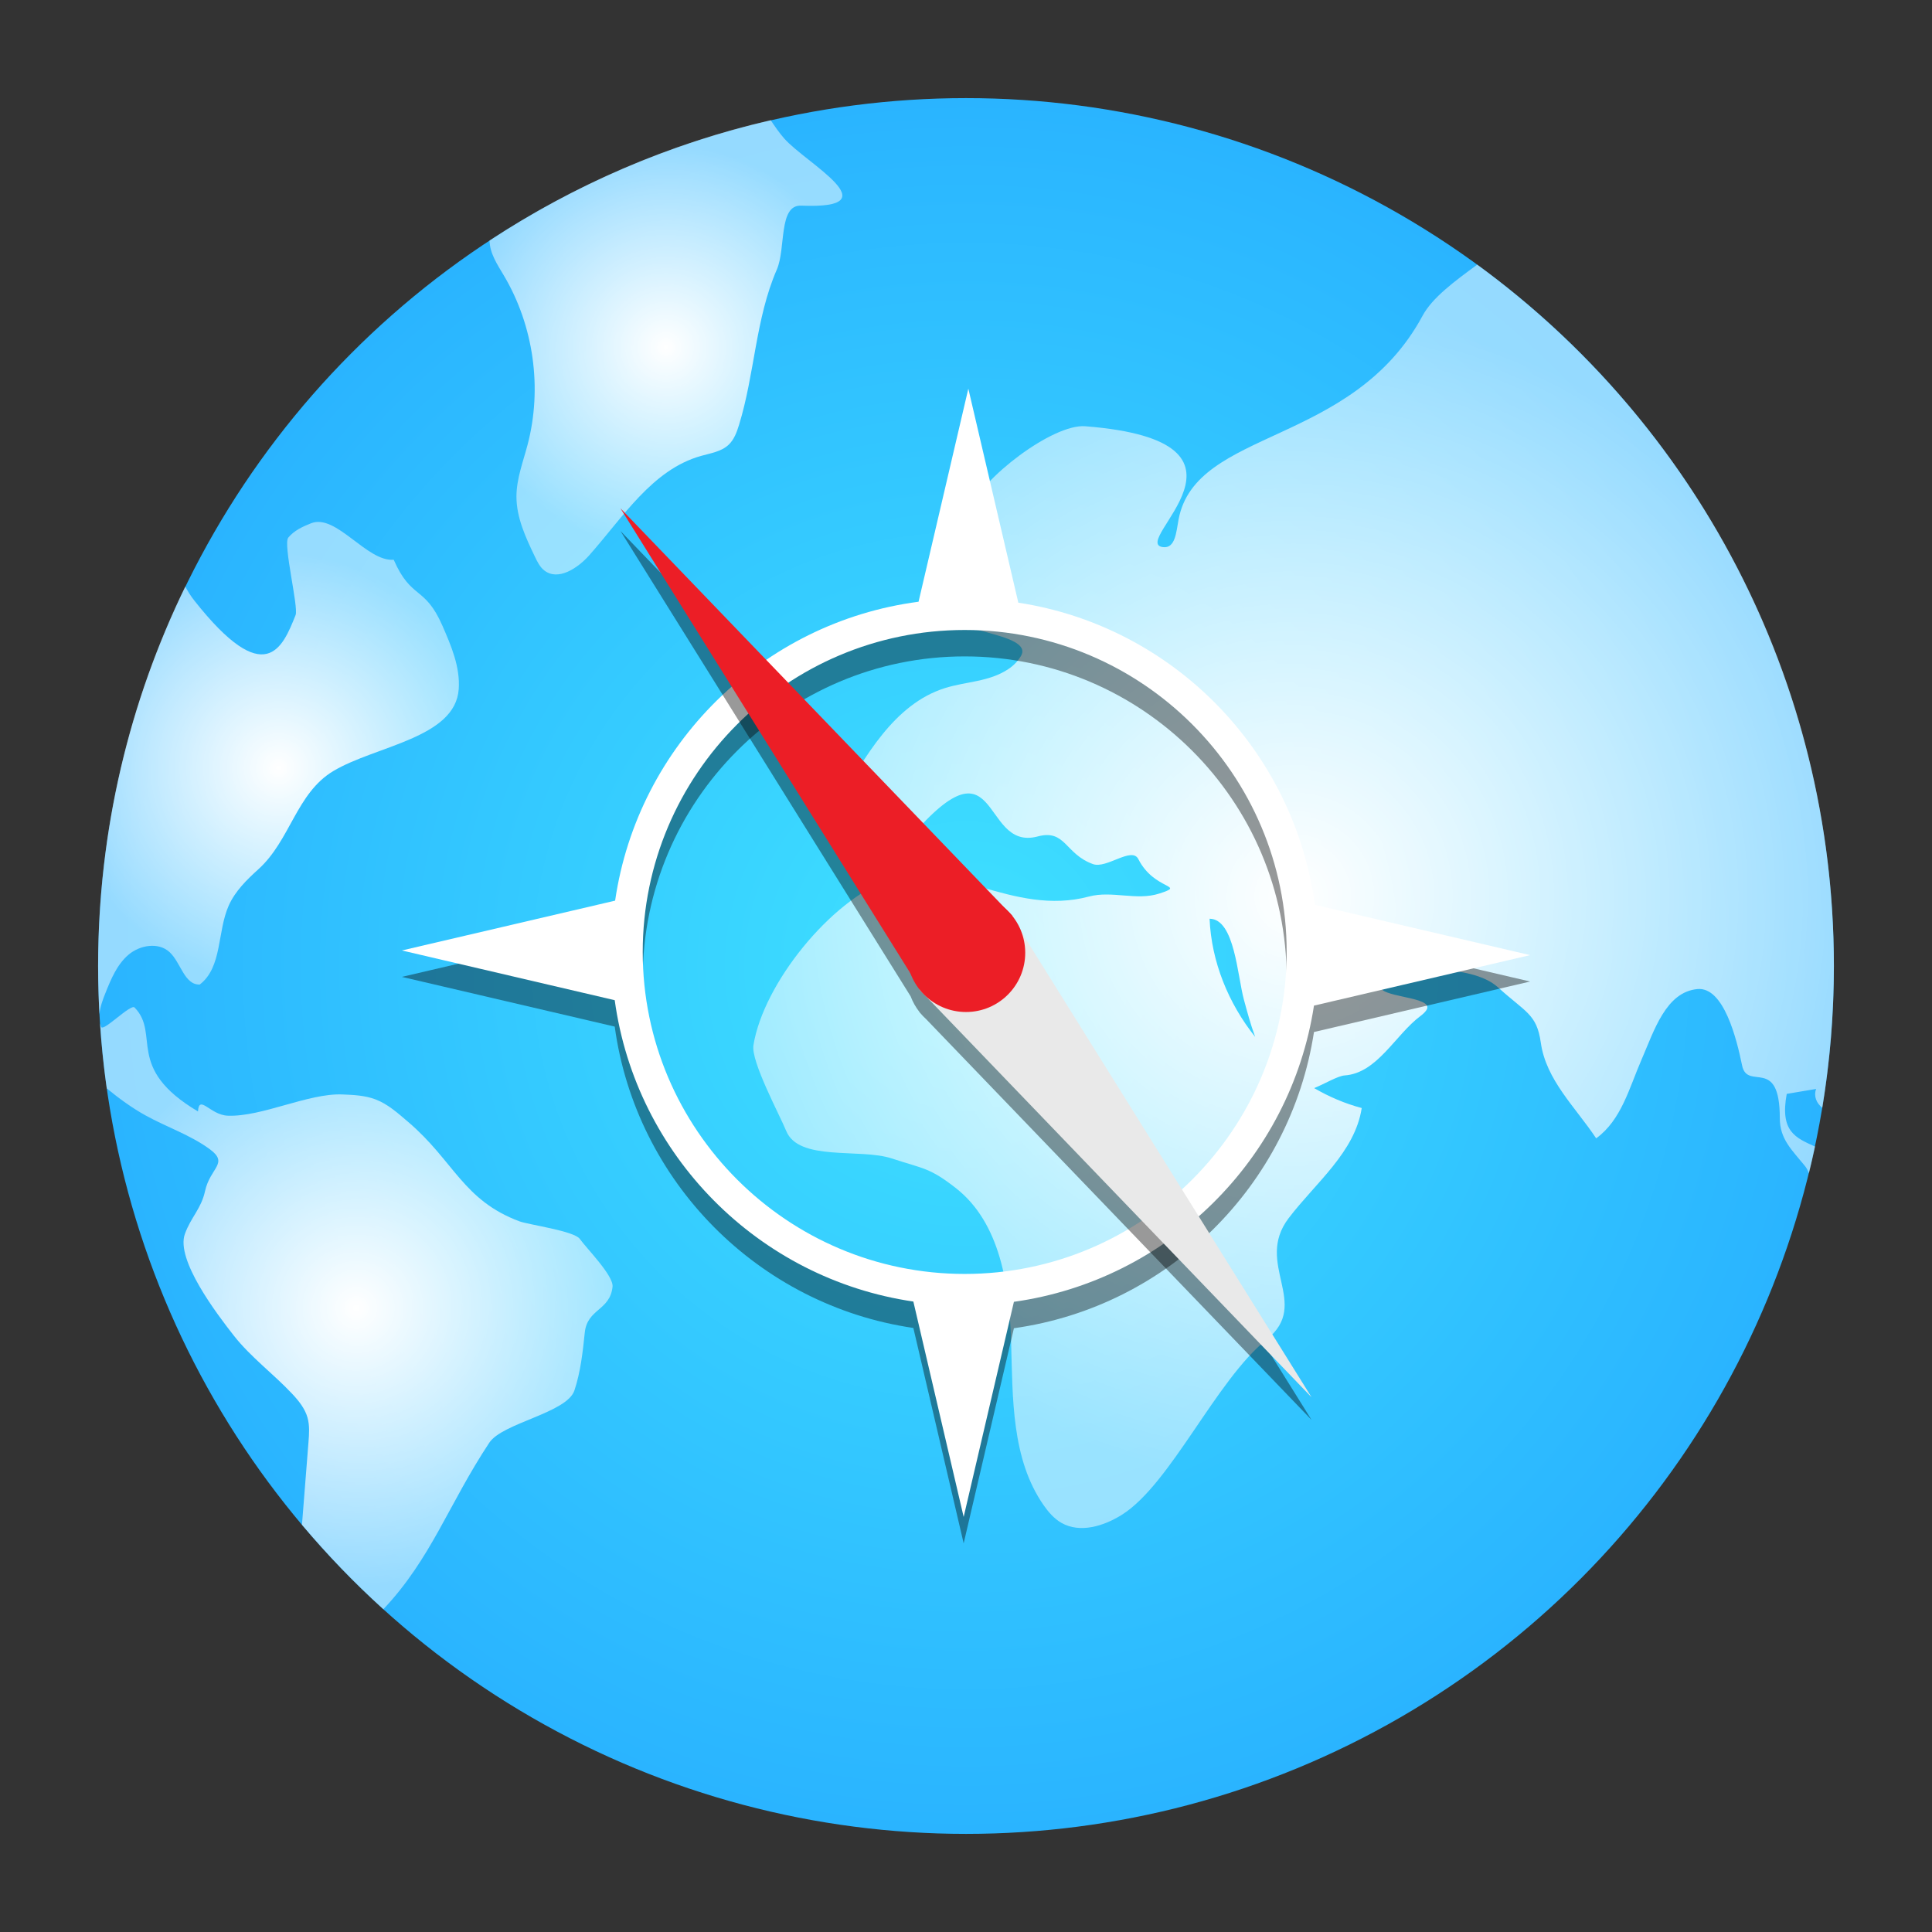 <?xml version="1.0" encoding="utf-8"?>
<!-- Generator: Adobe Illustrator 18.0.0, SVG Export Plug-In . SVG Version: 6.00 Build 0)  -->
<!DOCTYPE svg PUBLIC "-//W3C//DTD SVG 1.1//EN" "http://www.w3.org/Graphics/SVG/1.1/DTD/svg11.dtd">
<svg version="1.1" id="Layer_1" xmlns="http://www.w3.org/2000/svg" xmlns:xlink="http://www.w3.org/1999/xlink" x="0px" y="0px"
	 viewBox="0 0 512 512" style="enable-background:new 0 0 512 512;" xml:space="preserve">
<rect x="0" y="0" width="512" height="512" fill="#333333" stroke="none"/>
<g>
	<radialGradient id="SVGID_1_" cx="256" cy="256" r="230" gradientUnits="userSpaceOnUse">
		<stop  offset="0" style="stop-color:#3FE1FF"/>
		<stop  offset="1" style="stop-color:#2AB4FF"/>
	</radialGradient>
	<circle style="fill:url(#SVGID_1_);" cx="256" cy="256" r="230"/>
	<g>
		<radialGradient id="SVGID_2_" cx="342.811" cy="237.537" r="155.767" gradientUnits="userSpaceOnUse">
			<stop  offset="0" style="stop-color:#FFFFFF"/>
			<stop  offset="1" style="stop-color:#FFFFFF;stop-opacity:0.5"/>
		</radialGradient>
		<path style="fill:url(#SVGID_2_);" d="M473.503,289.891l7.786-1.31c-0.702,1.991,0.117,3.766,1.636,5.01
			C484.937,281.357,486,268.803,486,256c0-76.37-37.232-144.034-94.524-185.865c-5.985,4.389-11.893,8.734-14.476,13.532
			c-18.667,34.667-60.132,29.84-64.667,54c-0.622,3.314-0.836,7.777-4.176,7.321c-9.08-1.241,30.843-27.988-20.559-32.029
			C278.986,112.281,259.988,126.895,257,135c-1.522,4.128-9.584,22.364-8.667,26.667c1.185,5.558,25.879,5.945,22.241,12.157
			c-0.821,1.402-1.991,2.579-3.341,3.482c-5.122,3.425-11.256,3.284-16.861,5.059c-13.469,4.263-21.221,18.362-28.181,30.212
			c-1.299,2.211-1.82,4.838-1.234,7.335c1.805,7.685,13.339,10.53,17.69,5.152c27.019-33.397,20.599,0.81,36.353-3.397
			c7.435-1.985,7.193,4.656,14.667,7.333c3.585,1.285,10.28-4.731,12-1.333c4.25,8.395,13.002,6.739,5.474,9.158
			c-5.927,1.905-12.516-0.846-18.531,0.76c-20.277,5.415-37.385-10.25-52.944-4.585c-15.559,5.665-33.345,27.656-36,44
			c-0.699,4.3,7.039,18.626,8.667,22.667c3.309,8.213,19.591,4.56,28,7.333c8.409,2.773,10.001,2.398,16.975,7.854
			c11.758,9.197,14.213,25.821,14.647,40.742c0.434,14.921,0.073,30.992,8.587,43.253c1.284,1.849,2.792,3.606,4.745,4.724
			c4.928,2.82,11.247,0.867,16.051-2.161c12.913-8.138,24.995-35.746,38.329-46.413c11.919-9.535-3.396-20.07,5.862-32.205
			c7.172-9.401,17.551-17.468,19.341-29.156c-4.434-1.178-8.662-2.982-12.604-5.282c2.877-1.168,6.266-3.231,8.069-3.356
			c8.669-0.601,13.408-10.748,20.109-15.755c0.547-0.409,1.064-0.864,1.474-1.411c2.506-3.346-9.079-3.415-11.583-5.501
			c-8.908-7.419-10.099-12.637-20-18.667c14.448-6.702,6.402,6.198,21.1,12.333c3.469,1.448,22.167-1.06,29.566,5.667
			c7.333,6.667,10.257,7.021,11.333,14.667c1.391,9.879,9.138,17.028,14.667,25.333c6.682-4.845,8.734-13.288,12.024-20.857
			c3.349-7.702,6.445-17.909,14.806-18.7c7.009-0.663,10.427,13.326,11.836,20.224c1.409,6.898,10-2.667,10,14
			c0,5.547,3.171,8.36,6.667,12.667c0.478,0.589,0.797,1.257,1.043,1.951c0.577-2.355,1.122-4.722,1.626-7.105
			C475.9,301.545,471.649,299.899,473.503,289.891z M320.547,243.472c6.656,0.041,7.355,15.11,9.12,21.528
			c0.821,2.984,1.716,6.422,2.964,9.784C325.522,265.875,321.038,254.874,320.547,243.472z"/>
		<radialGradient id="SVGID_3_" cx="176.483" cy="92.043" r="53.89" gradientUnits="userSpaceOnUse">
			<stop  offset="0" style="stop-color:#FFFFFF"/>
			<stop  offset="1" style="stop-color:#FFFFFF;stop-opacity:0.5"/>
		</radialGradient>
		<path style="fill:url(#SVGID_3_);" d="M133.521,73.005c7.913,13.321,10.235,29.848,6.3,44.835
			c-1.193,4.544-2.947,9.035-2.956,13.733c-0.011,5.63,2.478,10.927,4.914,16.003c0.627,1.307,1.291,2.66,2.423,3.566
			c3.644,2.912,8.876-0.52,11.973-4.008c8.899-10.023,16.658-22.65,29.555-26.3c2.582-0.731,5.431-1.135,7.377-2.982
			c1.433-1.359,2.142-3.297,2.725-5.184c4.19-13.542,4.376-28.248,10.041-41.243c2.426-5.565,0.386-17.175,6.452-16.927
			c24.282,0.99,1.238-11.242-4.51-17.812c-1.294-1.479-2.448-3.143-3.568-4.837c-26.956,6.198-52.093,17.145-74.506,31.894
			C129.769,67.084,131.795,70.1,133.521,73.005z"/>
		<g>
			<radialGradient id="SVGID_4_" cx="94.426" cy="346.68" r="74.087" gradientUnits="userSpaceOnUse">
				<stop  offset="0" style="stop-color:#FFFFFF"/>
				<stop  offset="1" style="stop-color:#FFFFFF;stop-opacity:0.5"/>
			</radialGradient>
			<path style="fill:url(#SVGID_4_);" d="M137.667,323.667c-14.972-5.575-17.35-15.994-29.512-26.354
				c-2.676-2.28-5.346-4.712-8.631-5.961c-2.786-1.059-5.824-1.193-8.802-1.314c-9.017-0.368-21.37,5.997-30.387,5.629
				c-4.649-0.19-7.57-5.768-7.867-1.125C33,283,42.599,274.14,35.667,267c-1.023-1.054-8.295,6.502-8.853,5.143
				c-0.133-0.324-0.228-0.654-0.304-0.987c0.379,5.824,0.974,11.588,1.779,17.285c3.246,2.648,6.616,5.125,10.276,7.154
				c5.61,3.11,11.838,5.149,17.01,8.943c5.172,3.794,0.124,4.859-1.241,11.127C53.319,320.326,50.631,322.519,49,327
				c-2.488,6.837,8.48,21.234,12.972,26.958c4.492,5.723,10.461,10.094,15.44,15.399c1.735,1.849,3.392,3.89,4.083,6.33
				c0.593,2.096,0.427,4.323,0.256,6.495c-0.576,7.3-1.151,14.6-1.727,21.9c6.683,7.934,13.884,15.418,21.567,22.382
				c12.651-13.38,17.332-27.901,28.075-44.129c3.49-5.272,20.566-7.864,22.563-13.862c1.645-4.938,2.2-10.161,2.744-15.337
				c0.669-6.36,6.69-5.773,7.359-12.134c0.31-2.943-6.965-10.245-8.667-12.667C152.172,326.206,140.103,324.574,137.667,323.667z"/>
			<radialGradient id="SVGID_5_" cx="73.807" cy="203.53" r="57.178" gradientUnits="userSpaceOnUse">
				<stop  offset="0" style="stop-color:#FFFFFF"/>
				<stop  offset="1" style="stop-color:#FFFFFF;stop-opacity:0.5"/>
			</radialGradient>
			<path style="fill:url(#SVGID_5_);" d="M26.357,268.747c0.161-1.891,0.876-3.817,1.592-5.604c1.477-3.688,3.059-7.527,6.078-10.11
				c3.018-2.583,7.937-3.415,10.875-0.741c3.04,2.767,3.923,8.739,8.032,8.622c6.01-4.621,4.599-14,7.68-20.927
				c1.697-3.816,4.767-6.831,7.864-9.632c8.475-7.664,10.05-20.156,19.856-26.022c11.187-6.692,32.332-8.716,33.235-21.721
				c0.405-5.835-1.99-11.459-4.336-16.817c-4.671-10.668-8.228-6.794-12.899-17.462c-7.105,0.613-15.235-12.283-21.871-9.671
				c-2.249,0.885-4.539,1.944-6.07,3.813c-1.424,1.738,2.773,18.437,1.941,20.525c-3.442,8.642-8,20-26.827-3.833
				c-0.927-1.173-1.709-2.426-2.408-3.723C34.307,185.822,26,219.94,26,256C26,260.278,26.126,264.526,26.357,268.747z"/>
		</g>
	</g>
</g>
<g>
	<path style="opacity:0.4;enable-background:new    ;" d="M348.217,273.496l57.281-13.381l-57.061-13.33
		c-5.505-41.081-37.724-73.822-78.57-80.068l-13.25-56.715l-13.191,56.464c-41.41,5.428-74.388,37.995-80.413,79.215l-56.511,13.202
		l56.405,13.177c5.643,41.15,38.103,73.861,79.141,79.862l13.333,57.076l13.317-57.005
		C309.521,346.274,341.997,314.159,348.217,273.496z M255.655,344.606c-47.049,0-85.327-38.278-85.327-85.327
		s38.278-85.327,85.327-85.327s85.327,38.278,85.327,85.327S302.703,344.606,255.655,344.606z"/>
	<path style="fill:#FFFFFF;" d="M348.217,266.496l57.281-13.381l-57.061-13.33c-5.505-41.081-37.724-73.822-78.57-80.068
		l-13.25-56.715l-13.191,56.464c-41.41,5.428-74.388,37.995-80.413,79.215l-56.511,13.202l56.405,13.178
		c5.643,41.15,38.103,73.861,79.141,79.862l13.333,57.076l13.317-57.005C309.521,339.274,341.997,307.159,348.217,266.496z
		 M255.655,337.606c-47.049,0-85.327-38.278-85.327-85.327s38.278-85.327,85.327-85.327s85.327,38.278,85.327,85.327
		S302.703,337.606,255.655,337.606z"/>
	<path style="opacity:0.4;enable-background:new    ;" d="M245.425,270.074l102.142,106.207l-76.896-123.323
		c-0.576-1.523-1.375-2.934-2.369-4.189l0.027-0.021l-0.193-0.2c-0.478-0.582-1.007-1.117-1.563-1.625L164.432,140.717
		l76.897,123.324c0.576,1.522,1.374,2.932,2.368,4.187l-0.027,0.021l0.193,0.201C244.341,269.031,244.87,269.566,245.425,270.074z"
		/>
	<g>
		<polygon style="fill:#E9E9E9;" points="347.568,370.281 268.262,243.095 243.67,262.249 		"/>
		<polygon style="fill:#EC1E26;" points="164.433,134.717 243.738,261.903 268.33,242.748 		"/>
		<circle style="fill:#EC1E26;" cx="256" cy="252.498" r="15.696"/>
	</g>
</g>
</svg>
